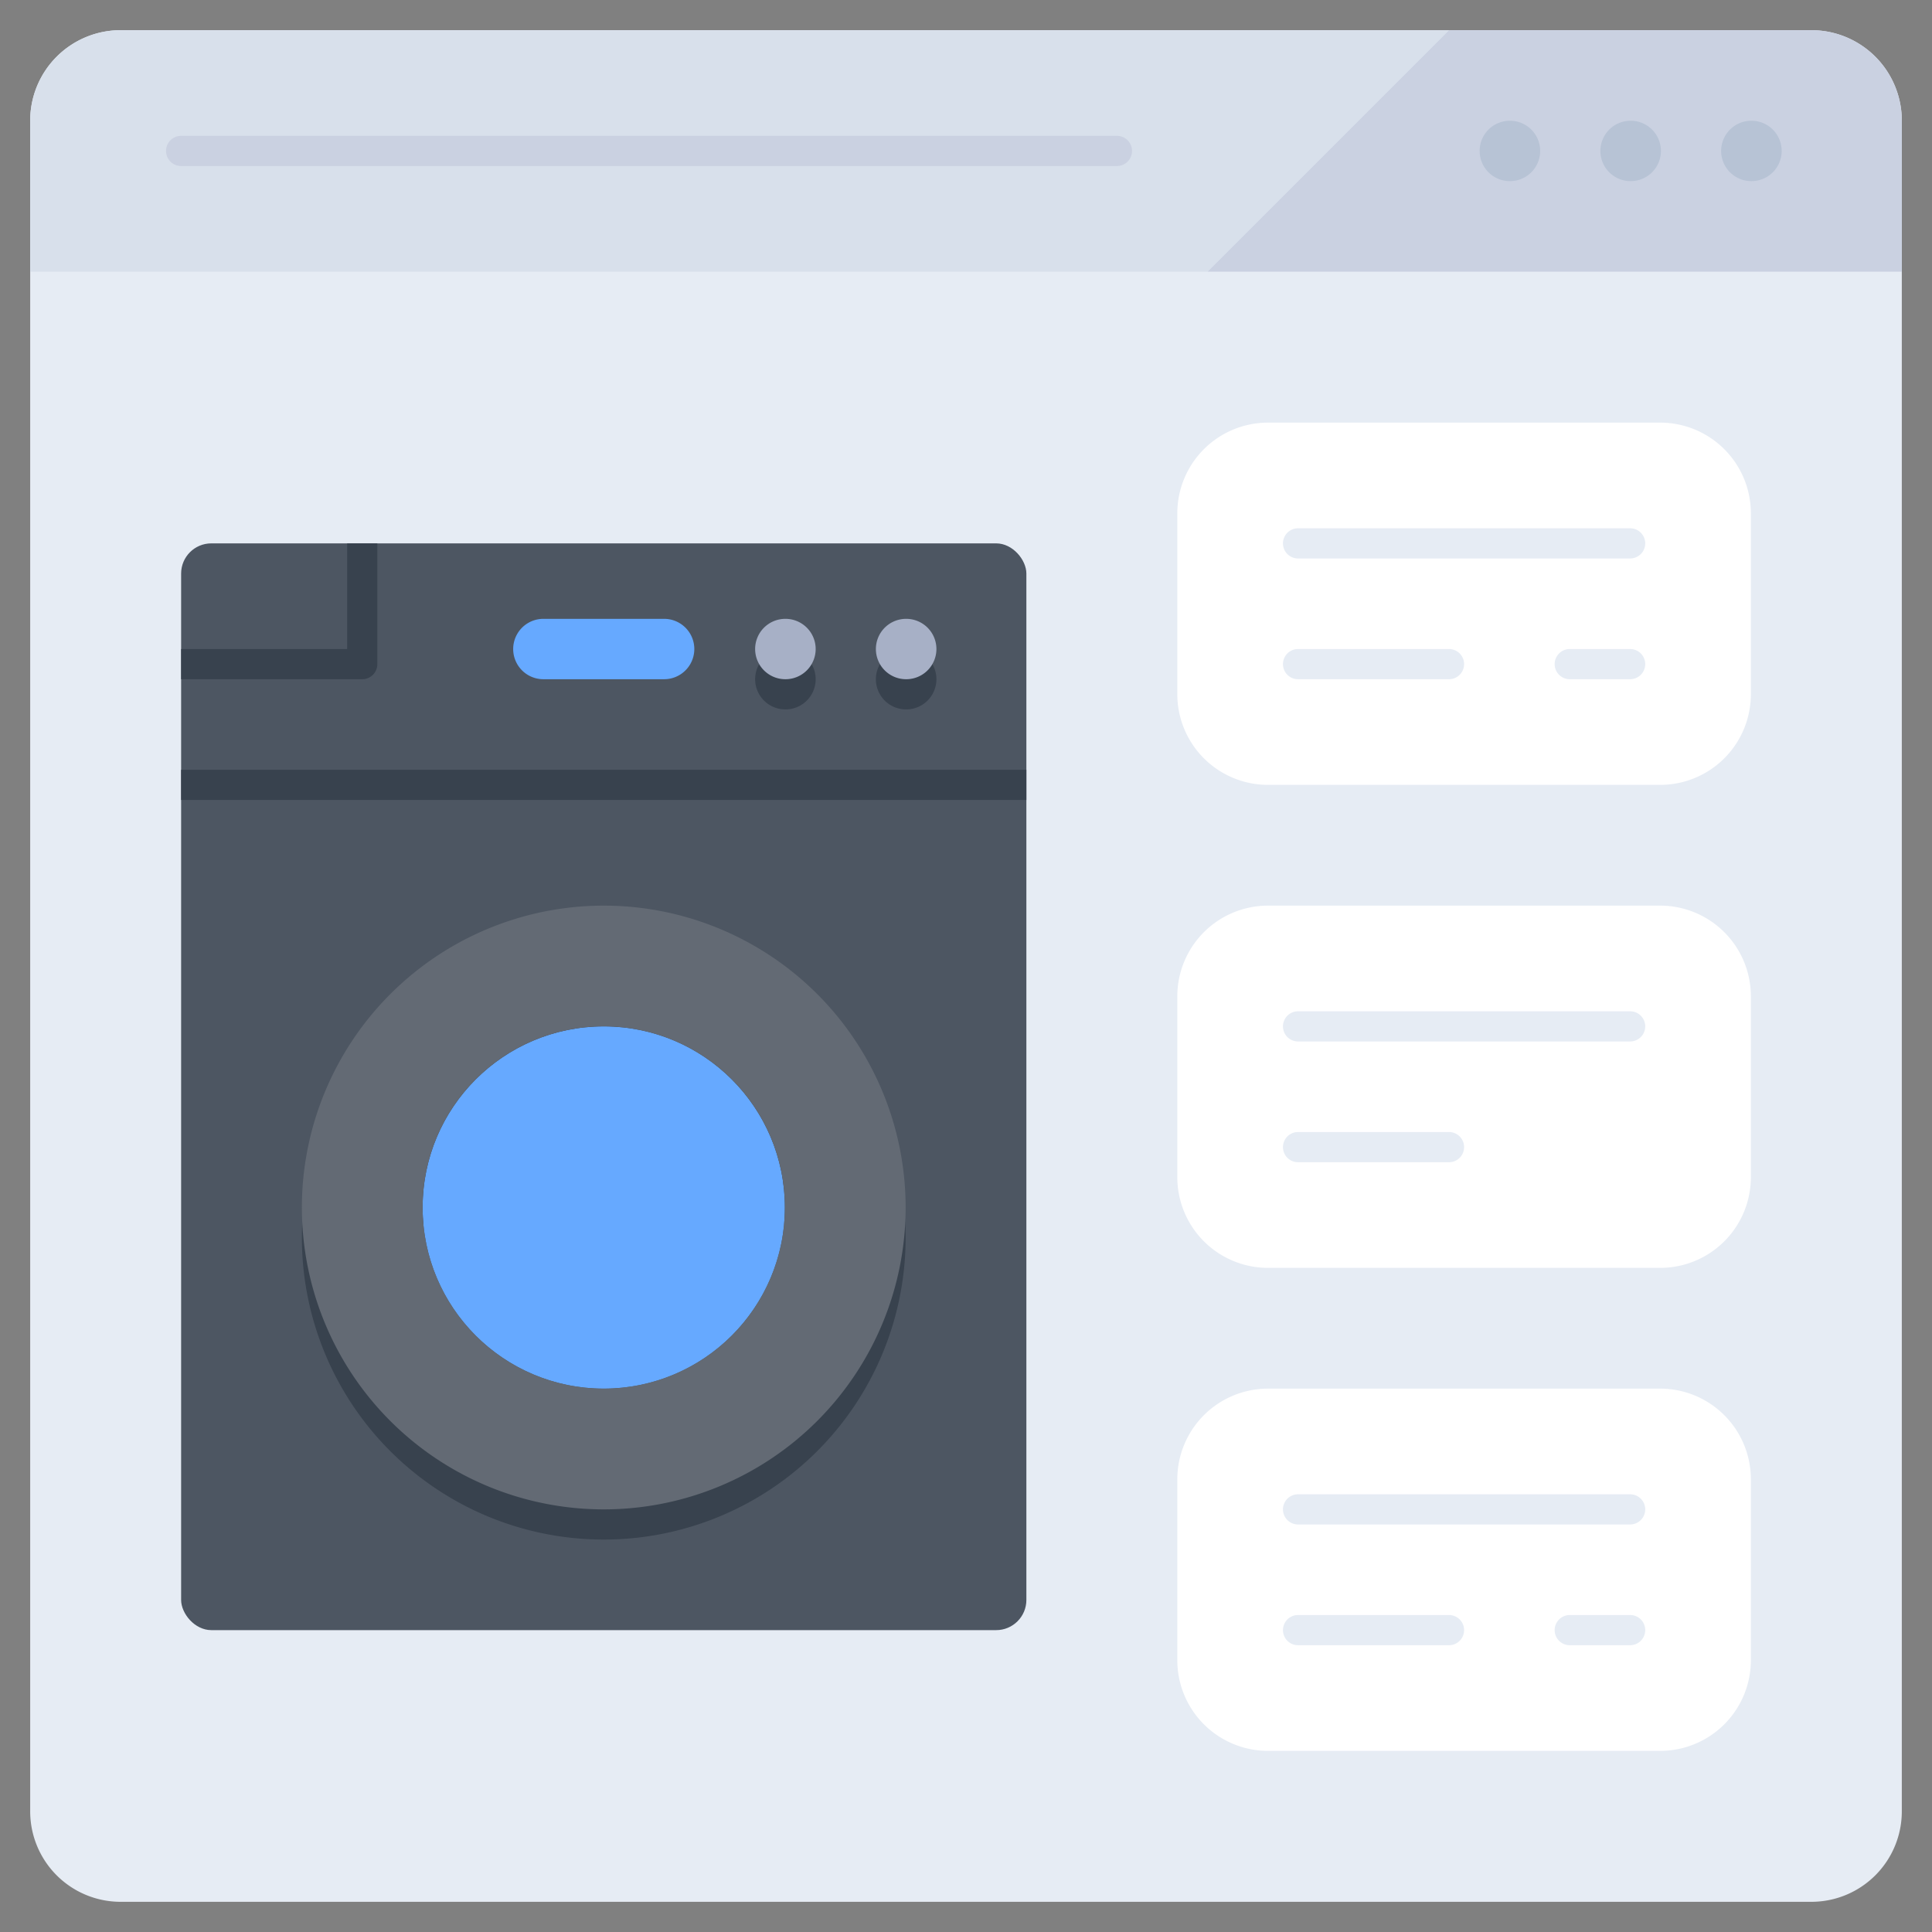 <svg id="icons" height="512" viewBox="0 0 64 64" width="512" xmlns="http://www.w3.org/2000/svg"><rect x="0" y="0" width="64" height="64" fill="#808080" stroke="none"/><path d="m60 1h-56a2.996 2.996 0 0 0 -3 3v56a2.996 2.996 0 0 0 3 3h56a2.996 2.996 0 0 0 3-3v-56a2.996 2.996 0 0 0 -3-3z" fill="#e6ecf4"/><path d="m48 1-8 8h-39v-5a2.996 2.996 0 0 1 3-3z" fill="#d8e0eb"/><path d="m63 4v5h-23l8-8h12a2.996 2.996 0 0 1 3 3z" fill="#cad1e1"/><g fill="#fff"><path d="m58 33v6a3.005 3.005 0 0 1 -3 3h-13a3.005 3.005 0 0 1 -3-3v-6a3.005 3.005 0 0 1 3-3h13a3.005 3.005 0 0 1 3 3z"/><path d="m58 17v6a3.005 3.005 0 0 1 -3 3h-13a3.005 3.005 0 0 1 -3-3v-6a3.005 3.005 0 0 1 3-3h13a3.005 3.005 0 0 1 3 3z"/><path d="m58 49v6a3.005 3.005 0 0 1 -3 3h-13a3.005 3.005 0 0 1 -3-3v-6a3.005 3.005 0 0 1 3-3h13a3.005 3.005 0 0 1 3 3z"/></g><g id="g15877"><g id="path11340"><path d="m37 5.5h-31a.5.5 0 0 1 0-1h31a.5.5 0 0 1 0 1z" fill="#cad1e1"/></g><g id="circle11356"><path d="m50.02 6a1 1 0 0 1 -.01-2h.01a1 1 0 0 1 0 2z" fill="#b7c3d5"/></g><g id="circle11356-2" data-name="circle11356"><path d="m54.02 6a1 1 0 0 1 -.01-2h.01a1 1 0 0 1 0 2z" fill="#b7c3d5"/></g><g id="circle11356-3" data-name="circle11356"><path d="m58.02 6a1 1 0 0 1 -.01-2h.01a1 1 0 0 1 0 2z" fill="#b7c3d5"/></g><g id="path11404"><path d="m54 18.5h-11a.5.5 0 0 1 0-1h11a.5.5 0 0 1 0 1z" fill="#e6ecf4"/></g><g id="path11408"><path d="m54 50.5h-11a.5.5 0 0 1 0-1h11a.5.5 0 0 1 0 1z" fill="#e6ecf4"/></g><g id="path11412"><path d="m54 34.5h-11a.5.5 0 0 1 0-1h11a.5.5 0 0 1 0 1z" fill="#e6ecf4"/></g><g id="path11416"><path d="m48 22.5h-5a.5.5 0 0 1 0-1h5a.5.5 0 0 1 0 1z" fill="#e6ecf4"/></g><g id="path11420"><path d="m48 54.5h-5a.5.5 0 0 1 0-1h5a.5.5 0 0 1 0 1z" fill="#e6ecf4"/></g><g id="path11424"><path d="m48 38.5h-5a.5.5 0 0 1 0-1h5a.5.5 0 0 1 0 1z" fill="#e6ecf4"/></g><g id="path11428"><path d="m54 22.5h-2a.5.5 0 0 1 0-1h2a.5.5 0 0 1 0 1z" fill="#e6ecf4"/></g><g id="path11432"><path d="m54 54.5h-2a.5.5 0 0 1 0-1h2a.5.5 0 0 1 0 1z" fill="#e6ecf4"/></g></g><rect fill="#4d5662" height="36" rx="1" width="28" x="6" y="18"/><path d="m20 31a10 10 0 1 1 -10 10 10.004 10.004 0 0 1 10-10zm6 10a6 6 0 1 0 -6 6 6.005 6.005 0 0 0 6-6z" fill="#38424e"/><circle cx="20" cy="40" fill="#66a9ff" r="6"/><path d="m20 30a10 10 0 1 1 -10 10 10.004 10.004 0 0 1 10-10zm6 10a6 6 0 1 0 -6 6 6.005 6.005 0 0 0 6-6z" fill="#636a74"/><path d="m22 20.5h-4a1 1 0 1 0 0 2h4a1 1 0 0 0 0-2z" fill="#66a9ff"/><g id="circle10836"><path d="m26.02 23.5a1 1 0 0 1 -.01-2h.01a1 1 0 0 1 0 2z" fill="#38424e"/></g><g id="circle10840"><path d="m30.02 23.5a1 1 0 0 1 -.01-2h.01a1 1 0 0 1 0 2z" fill="#38424e"/></g><g id="circle10836-2" data-name="circle10836"><path d="m26.02 22.5a1 1 0 0 1 -.01-2h.01a1 1 0 0 1 0 2z" fill="#a7b0c6"/></g><g id="circle10840-2" data-name="circle10840"><path d="m30.02 22.5a1 1 0 0 1 -.01-2h.01a1 1 0 0 1 0 2z" fill="#a7b0c6"/></g><path d="m6 25.5h28v1h-28z" fill="#38424e"/><path d="m11.5 18v3.5h-5.5v1h6a.5.5 0 0 0 .5-.5v-4z" fill="#38424e"/></svg>